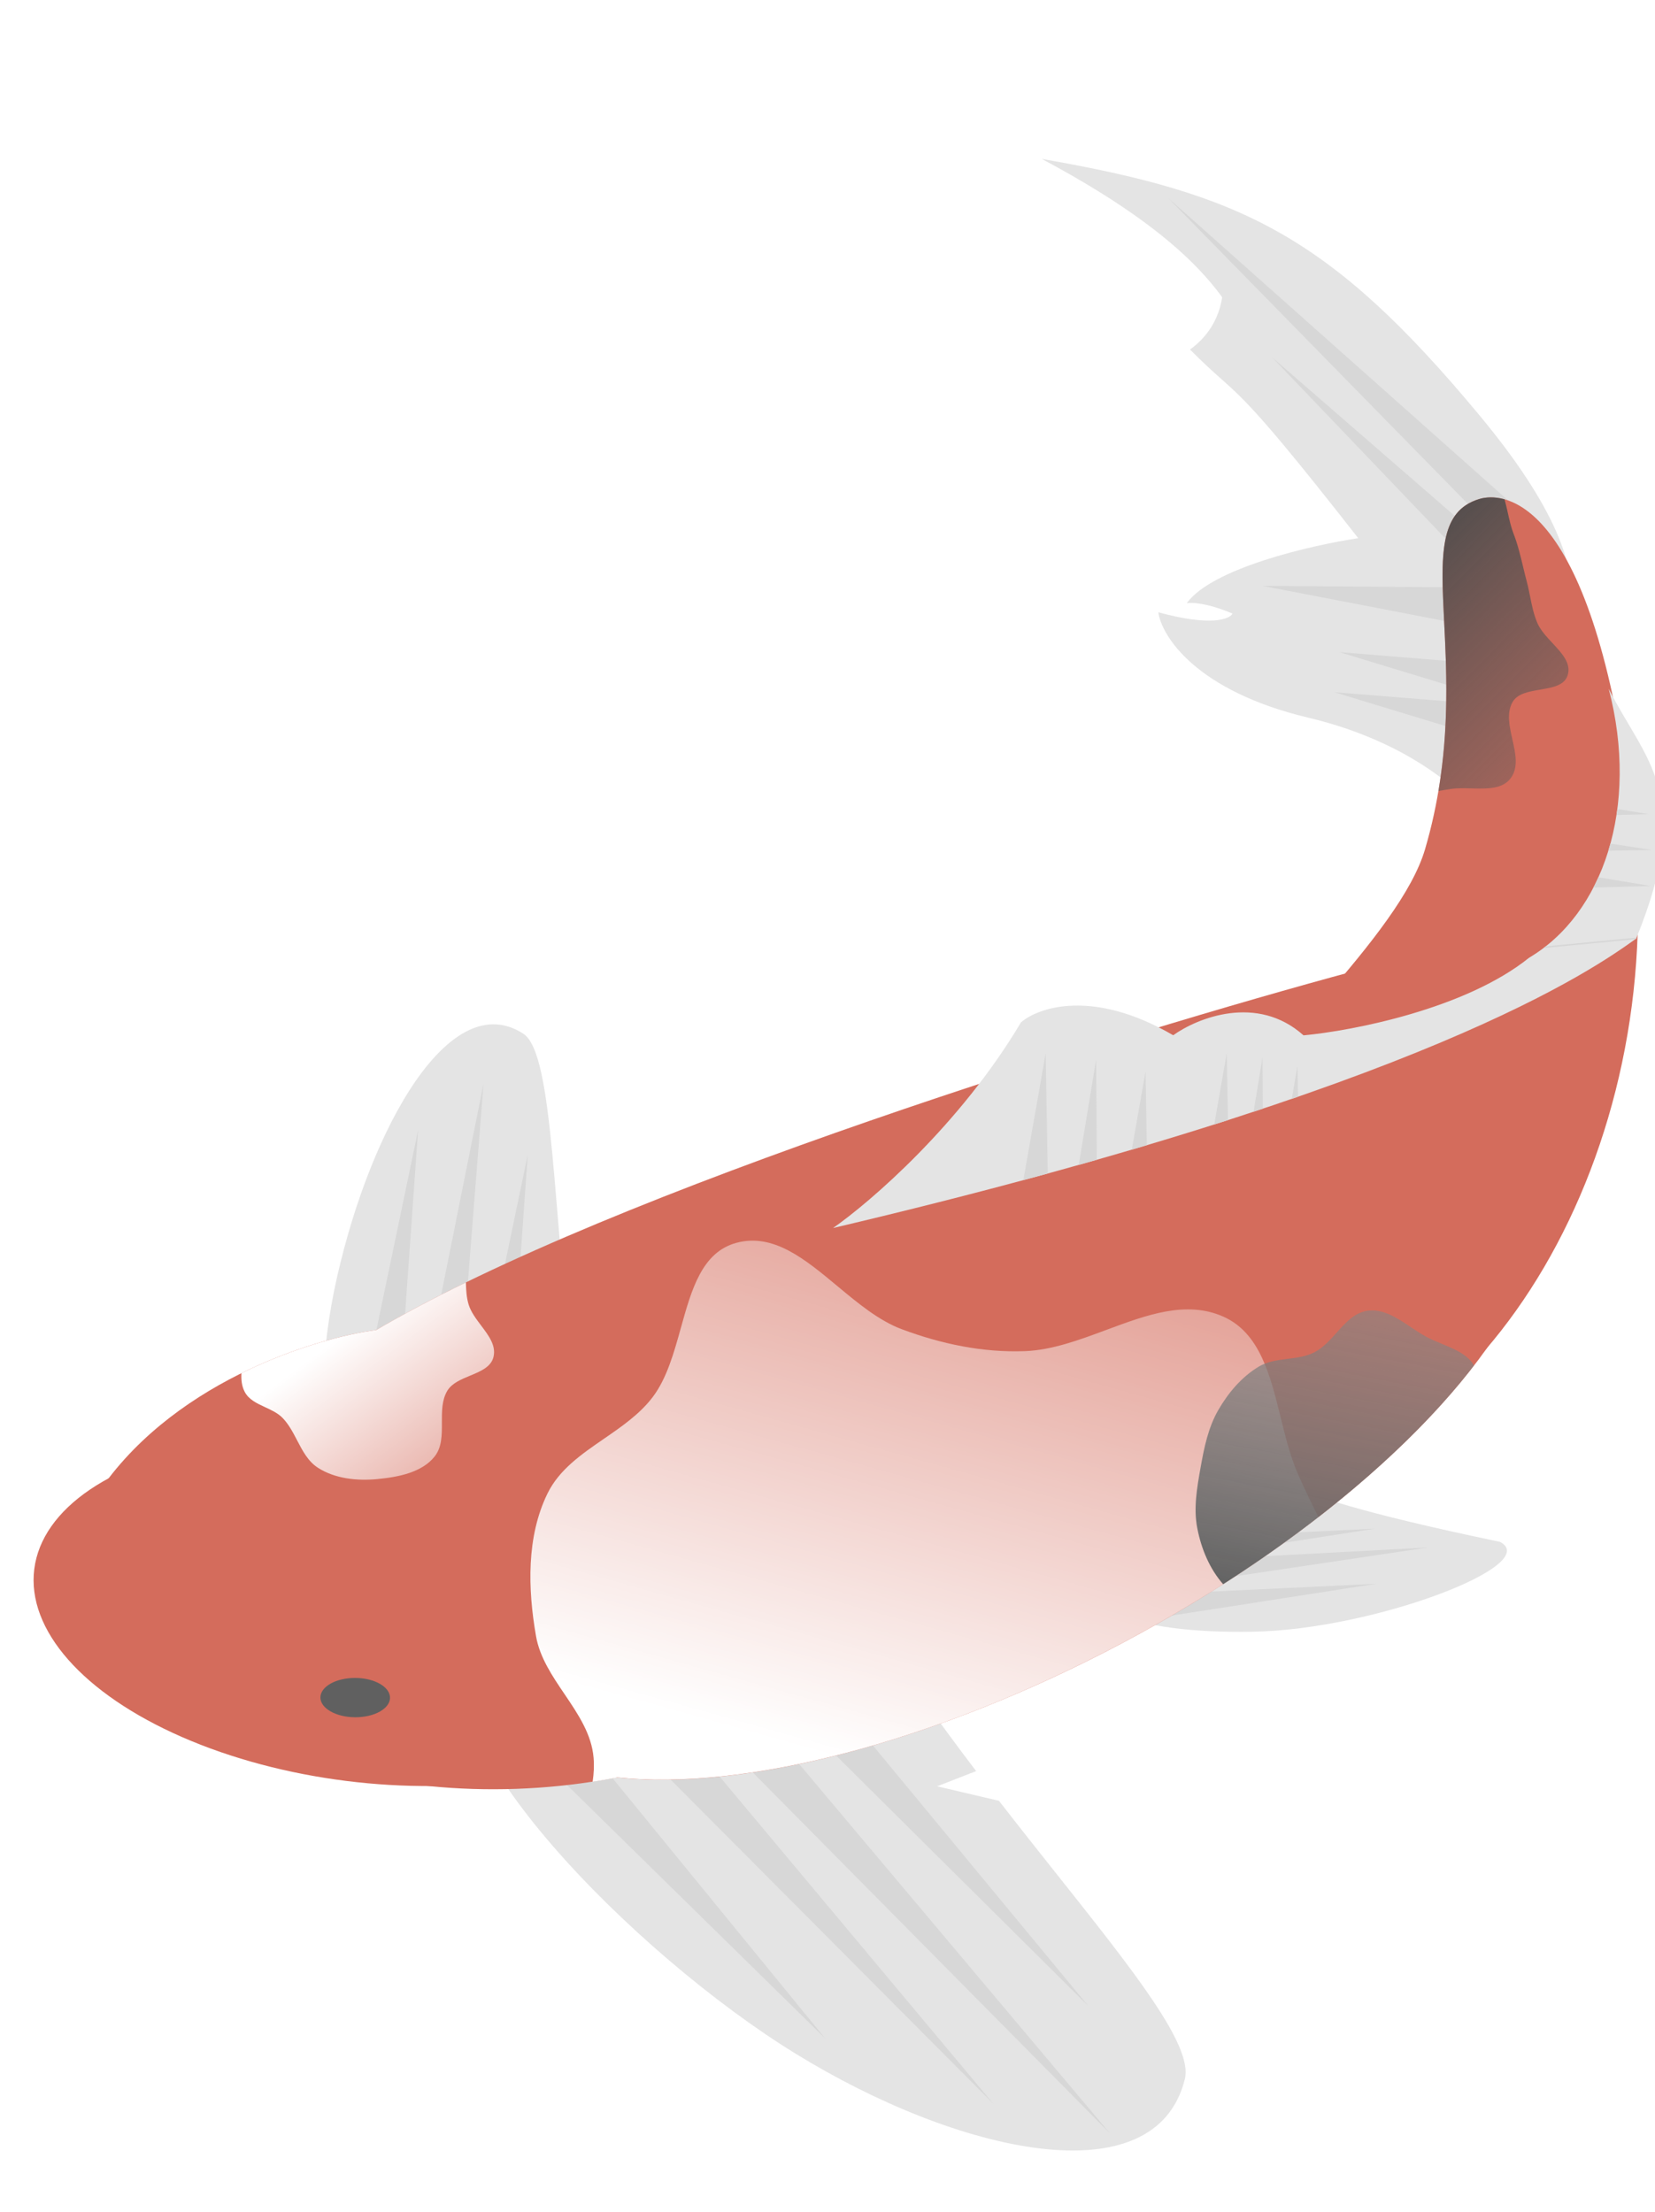 <svg width="505" height="675" viewBox="0 0 505 675" fill="none" xmlns="http://www.w3.org/2000/svg">
<g filter="url(#filter0_d)">
<path fill-rule="evenodd" clip-rule="evenodd" d="M142.551 488.044C126.442 514.225 192.331 581.526 241.828 611.981C291.326 642.437 351.664 656.103 360.62 619.721C363.119 609.569 345.354 587.202 321.789 557.533C316.095 550.363 310.061 542.767 303.893 534.813L285.033 530.391L296.931 525.748C291.803 519.001 286.636 512.031 281.544 504.875C232.046 474.419 158.661 461.863 142.551 488.044Z" fill="#E4E4E4"/>
<path d="M302.172 627.272L200.18 505.311L190.012 514.592L302.172 627.272Z" fill="#D7D7D7"/>
<path d="M337.782 636.335L235.438 514.696L225.974 523.333L337.782 636.335Z" fill="#D7D7D7"/>
<path d="M250.842 607.311L161.689 498.167L150.276 508.584L250.842 607.311Z" fill="#D7D7D7"/>
<path d="M331.154 597.435L241.393 488.846L231.194 498.154L331.154 597.435Z" fill="#D7D7D7"/>
<path d="M101.957 374.82C91.587 420.516 100.207 461.423 121.212 466.19C142.216 470.957 164.158 455.426 174.529 409.73C167.612 356.622 168.307 306.917 158.767 300.713C136.428 286.186 112.328 329.125 101.957 374.82Z" fill="#E4E4E4"/>
<path d="M146.613 315.978L125.435 421.548L138.169 423.32L146.613 315.978Z" fill="#D7D7D7"/>
<path d="M160.118 337.613L140.629 431.038L153.364 432.81L160.118 337.613Z" fill="#D7D7D7"/>
<path d="M126.664 330.101L107.175 423.526L119.91 425.298L126.664 330.101Z" fill="#D7D7D7"/>
<path d="M323.707 456.851C324.022 475.975 344.339 483.822 381.314 483.213C418.289 482.605 470.081 462.726 456.761 455.783C367.797 437.226 408.648 436.554 371.673 437.163C334.698 437.771 323.392 437.728 323.707 456.851Z" fill="#E4E4E4"/>
<path d="M434.848 457.498L360.948 461.443L361.742 468.401L434.848 457.498Z" fill="#D7D7D7"/>
<path d="M419.051 468.58L353.537 471.679L354.331 478.636L419.051 468.58Z" fill="#D7D7D7"/>
<path d="M418.6 451.764L353.086 454.863L353.88 461.82L418.6 451.764Z" fill="#D7D7D7"/>
<path d="M316.957 33.72C419.005 88.135 353.589 113.724 426.706 140.578C472.796 196.115 440.634 214.867 458.492 200.046C476.35 185.226 496.733 167.663 450.643 112.127C404.553 56.59 377.452 44.303 316.957 33.72Z" fill="#E4E4E4"/>
<path d="M362.194 91.893C372.605 84.407 372.981 72.876 371.867 68.046L459.552 149.027L453.89 238.653C449.569 230.57 432.391 212.372 398.25 204.245C364.109 196.118 353.536 179.419 352.517 172.085C368.565 176.485 374.295 174.187 375.154 172.488C367.555 169.248 362.681 169.026 361.194 169.32C368.936 158.576 399.305 151.611 413.522 149.471C373.882 98.807 378.115 107.975 362.194 91.893Z" fill="#E4E4E4"/>
<path d="M355.593 45.72L456.209 148.436L463.016 141.294L355.593 45.72Z" fill="#D7D7D7"/>
<path d="M387.26 94.292L470.807 181.647L478.522 173.553L387.26 94.292Z" fill="#D7D7D7"/>
<path d="M384.272 164.02L458.284 178.298L459.646 164.601L384.272 164.02Z" fill="#D7D7D7"/>
<path d="M407.799 184.26L469.344 202.994L471.924 189.43L407.799 184.26Z" fill="#D7D7D7"/>
<path d="M406.217 196.479L467.762 215.213L470.342 201.649L406.217 196.479Z" fill="#D7D7D7"/>
<ellipse rx="181.575" ry="74.711" transform="matrix(-0.884 0.468 0.468 0.884 306.305 420.767)" fill="#D46C5C"/>
<ellipse rx="102.48" ry="52.248" transform="matrix(-0.999 0.035 0.035 0.999 154.735 478.973)" fill="#D46C5C"/>
<ellipse rx="102.48" ry="52.248" transform="matrix(-0.992 -0.125 -0.125 0.992 111.193 476.915)" fill="#D46C5C"/>
<path d="M113.879 391.134C186.876 348.229 342.992 300.293 411.925 281.688L413.685 346.956L151.236 470.637L27.852 442.635C50.208 407.556 94.519 393.685 113.879 391.134Z" fill="#D46C5C"/>
<path d="M381.741 438.039C452.196 430.124 508.625 336.657 497.501 237.639C486.378 138.62 458.931 134.947 450.433 137.525C426.896 144.668 450.607 187.457 433.919 244.374C418.648 296.459 263.256 393.554 381.741 438.039Z" fill="#D46C5C"/>
<ellipse rx="10.62" ry="6.003" transform="matrix(-1 -0.005 -0.005 1 107.466 503.318)" fill="#606060"/>
<path d="M310.6 297.259C292.19 328.308 264.71 352.028 253.271 360.007C434.169 317.348 485.307 281.035 498.322 271.678C516.408 227.486 500.932 217.345 489.961 195.442C499.361 231.667 488.196 264.172 465.651 277.522C446.188 293.181 411.66 299.834 396.828 301.203C382.661 288.517 364.414 295.898 357.061 301.174C332.644 286.92 315.913 292.625 310.6 297.259Z" fill="#E4E4E4"/>
<path fill-rule="evenodd" clip-rule="evenodd" d="M470.144 274.494C470.19 274.535 470.252 274.557 470.318 274.55L498.058 271.866C498.147 271.802 498.234 271.739 498.32 271.678C498.363 271.573 498.406 271.468 498.448 271.364L470.723 274.047C470.531 274.198 470.338 274.347 470.144 274.494Z" fill="#D7D7D7"/>
<path fill-rule="evenodd" clip-rule="evenodd" d="M485.287 256.105L502.819 255.621L486.803 252.967C486.322 254.035 485.817 255.081 485.287 256.105ZM489.846 244.861L503.117 244.637L490.476 242.686C490.276 243.418 490.066 244.143 489.846 244.861ZM492.32 233.966L502.087 233.696L492.844 232.164C492.723 232.396 492.603 232.628 492.482 232.86C492.43 233.23 492.376 233.598 492.32 233.966Z" fill="#D7D7D7"/>
<path fill-rule="evenodd" clip-rule="evenodd" d="M395.154 319.935L394.988 310.568L393.224 320.601C393.871 320.379 394.515 320.156 395.154 319.935ZM384.42 323.584L384.314 307.952L381.584 324.525C382.536 324.21 383.482 323.897 384.42 323.584ZM373.767 327.072L373.405 306.643L369.577 328.411C370.989 327.963 372.385 327.517 373.767 327.072ZM349.019 334.73L348.62 312.242L344.427 336.089C345.972 335.635 347.503 335.182 349.019 334.73ZM333.754 339.181L333.546 308.548L328.243 340.743C330.099 340.221 331.936 339.7 333.754 339.181ZM318.795 343.367L318.144 306.701L311.341 345.393C313.858 344.715 316.343 344.04 318.795 343.367Z" fill="#D7D7D7"/>
<path fill-rule="evenodd" clip-rule="evenodd" d="M401.381 448.228C401.294 448.053 401.207 447.878 401.12 447.703C398.986 443.399 396.85 439.09 394.961 434.703C392.766 429.604 391.318 423.735 389.867 417.856C386.686 404.964 383.494 392.025 372.389 387.064C361.077 382.011 348.985 386.512 336.665 391.097C328.442 394.158 320.117 397.257 311.855 397.577C299.005 398.075 286.237 395.387 274.194 390.87C267.245 388.264 260.873 382.959 254.598 377.736C244.7 369.495 235.044 361.457 223.747 364.533C213.262 367.388 210.101 378.746 206.843 390.451C204.718 398.087 202.552 405.872 198.284 411.539C194.353 416.759 188.823 420.564 183.33 424.345C176.489 429.053 169.704 433.722 166.132 441.037C159.693 454.225 160.11 470.1 162.633 484.561C163.766 491.058 167.565 496.677 171.348 502.273C175.487 508.398 179.609 514.495 180.202 521.687C180.404 524.142 180.274 526.581 179.91 529.007C182.461 528.613 184.973 528.171 187.442 527.684C225.679 531.753 283.226 517.516 341.258 486.797C363.587 474.977 383.858 461.845 401.381 448.228Z" fill="url(#paint0_linear)"/>
<path fill-rule="evenodd" clip-rule="evenodd" d="M448.834 401.975C446.996 398.65 442.958 396.976 438.996 395.333C437.316 394.636 435.649 393.945 434.17 393.136C432.631 392.294 431.105 391.273 429.569 390.246C425.37 387.436 421.106 384.583 416.356 385.252C412.429 385.805 409.703 388.849 406.932 391.942C404.869 394.245 402.781 396.576 400.155 397.926C397.64 399.218 394.792 399.581 391.952 399.944C388.868 400.337 385.792 400.729 383.159 402.31C377.95 405.436 373.881 410.266 370.841 415.521C367.774 420.821 366.527 426.888 365.451 432.914L365.44 432.976C364.339 439.146 363.217 445.433 364.404 451.585C365.606 457.809 368.117 463.948 372.302 468.713C405.164 447.687 431.669 424.246 448.834 401.975Z" fill="url(#paint1_linear)"/>
<path fill-rule="evenodd" clip-rule="evenodd" d="M458.161 137.606C458.538 138.942 458.854 140.345 459.167 141.739C459.668 143.964 460.163 146.167 460.896 148.047C462.193 151.372 463.011 154.79 463.835 158.231C464.196 159.738 464.557 161.25 464.961 162.759C465.362 164.261 465.667 165.781 465.97 167.296C466.525 170.065 467.077 172.82 468.213 175.426C469.156 177.589 470.994 179.562 472.802 181.502C475.728 184.642 478.574 187.696 477.421 191.337C476.44 194.434 472.797 195.054 469.081 195.685C465.597 196.278 462.051 196.881 460.577 199.547C458.755 202.843 459.66 206.884 460.559 210.894C461.51 215.138 462.452 219.346 460.144 222.596C457.654 226.102 452.87 225.969 448.107 225.837C445.92 225.776 443.739 225.715 441.785 226.007C440.516 226.196 439.253 226.414 437.992 226.636C441.322 206.901 440.454 189.39 439.749 175.172L439.749 175.172L439.749 175.171C438.743 154.866 438.069 141.277 450.434 137.525C452.255 136.972 454.947 136.707 458.161 137.606Z" fill="url(#paint2_linear)"/>
<path fill-rule="evenodd" clip-rule="evenodd" d="M72.749 404.307C72.644 406.308 72.824 408.243 73.751 410.014C74.982 412.369 77.47 413.524 79.992 414.695C81.936 415.598 83.9 416.509 85.324 417.986C87.197 419.927 88.473 422.381 89.741 424.816C91.419 428.04 93.081 431.234 96.087 433.171C101.301 436.53 108.065 437.224 114.256 436.626C120.541 436.018 127.808 434.653 131.704 429.728C133.941 426.9 133.926 423.158 133.91 419.386C133.896 415.968 133.882 412.526 135.543 409.717C136.926 407.379 139.758 406.207 142.538 405.057C145.753 403.726 148.899 402.424 149.651 399.379C150.509 395.907 148.228 392.879 145.893 389.78C144.335 387.713 142.754 385.614 142.064 383.331C141.403 381.145 141.295 378.881 141.232 376.607C131.234 381.48 122.037 386.339 113.878 391.134C104.348 392.39 88.775 396.388 72.749 404.307Z" fill="url(#paint3_linear)"/>
</g>
<defs>
<filter id="filter0_d" x="0.989" y="0" width="527.461" height="674.011" filterUnits="userSpaceOnUse" color-interpolation-filters="sRGB">
<feFlood flood-opacity="0" result="BackgroundImageFix"/>
<feColorMatrix in="SourceAlpha" type="matrix" values="0 0 0 0 0 0 0 0 0 0 0 0 0 0 0 0 0 0 127 0" result="hardAlpha"/>
<feOffset dx="0.924" dy="14.776"/>
<feGaussianBlur stdDeviation="4.618"/>
<feComposite in2="hardAlpha" operator="out"/>
<feColorMatrix type="matrix" values="0 0 0 0 0.655 0 0 0 0 0.801 0 0 0 0 0.942 0 0 0 1 0"/>
<feBlend mode="normal" in2="BackgroundImageFix" result="effect1_dropShadow"/>
<feBlend mode="normal" in="SourceGraphic" in2="effect1_dropShadow" result="shape"/>
</filter>
<linearGradient id="paint0_linear" x1="337.771" y1="326.922" x2="281.15" y2="529.007" gradientUnits="userSpaceOnUse">
<stop stop-color="white" stop-opacity="0.2"/>
<stop offset="1" stop-color="white"/>
</linearGradient>
<linearGradient id="paint1_linear" x1="406.573" y1="335.695" x2="380.714" y2="469.142" gradientUnits="userSpaceOnUse">
<stop stop-color="#979797" stop-opacity="0.4"/>
<stop offset="1" stop-color="#646464"/>
</linearGradient>
<linearGradient id="paint2_linear" x1="422.273" y1="149.146" x2="522.935" y2="248.884" gradientUnits="userSpaceOnUse">
<stop stop-color="#4B4B4B"/>
<stop offset="1" stop-color="#646464" stop-opacity="0"/>
</linearGradient>
<linearGradient id="paint3_linear" x1="111.05" y1="386.95" x2="172.001" y2="468.218" gradientUnits="userSpaceOnUse">
<stop stop-color="white"/>
<stop offset="1" stop-color="white" stop-opacity="0"/>
</linearGradient>
</defs>
</svg>
